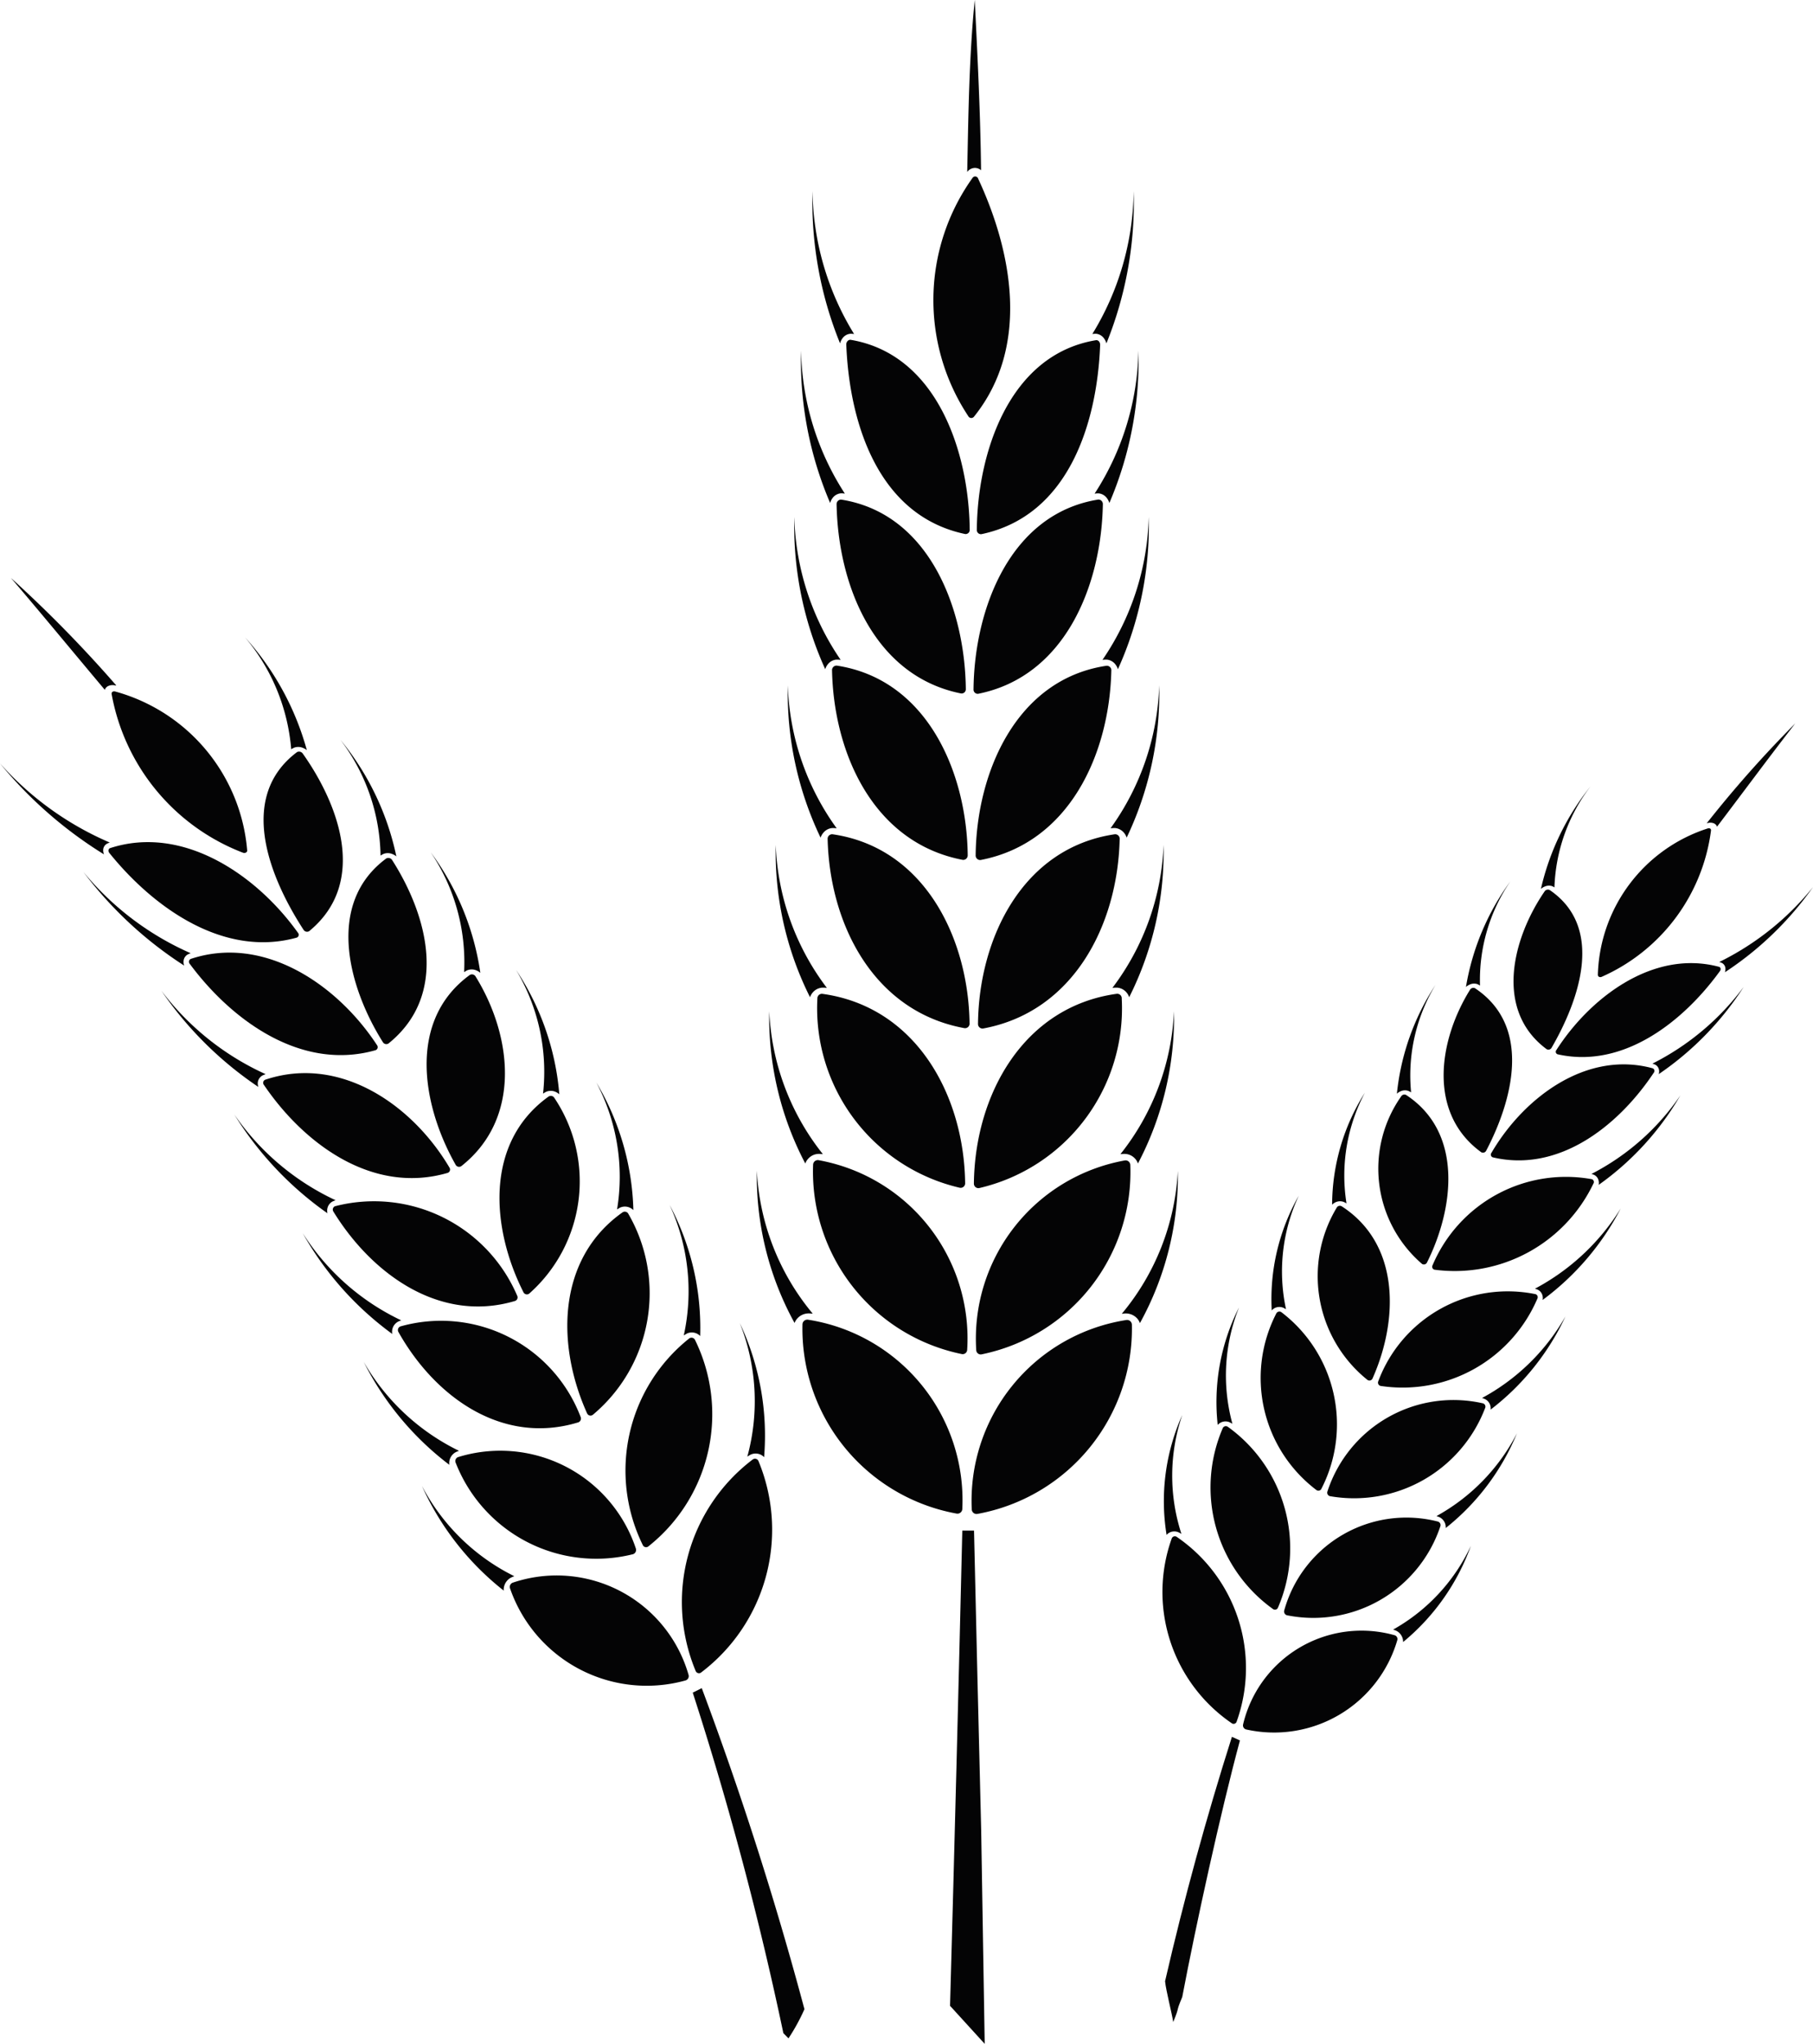 <svg xmlns="http://www.w3.org/2000/svg" width="40.22" height="45.333" viewBox="0 0 40.22 45.333" aria-hidden="true"><g transform="translate(-612.256 -806)"><g transform="translate(612.256 806)"><g transform="translate(0 0)"><path d="M1204.329-1515.963a.108.108,0,0,0-.123.1,4.168,4.168,0,0,0,3.417,4.2.108.108,0,0,0,.129-.1A4.051,4.051,0,0,0,1204.329-1515.963Z" transform="translate(-1186.404 1545.234)" fill="#040405"/><path d="M1200.8-1526.706a.341.341,0,0,1,.228-.107.3.3,0,0,1,.042,0l.068.005a5.374,5.374,0,0,1-1.24-3.169,6.758,6.758,0,0,0,.837,3.376A.307.307,0,0,1,1200.8-1526.706Z" transform="translate(-1183.108 1555.945)" fill="#040405"/><path d="M1220.279-1511.656a4.175,4.175,0,0,0,3.423-4.2.107.107,0,0,0-.123-.1,4.058,4.058,0,0,0-3.429,4.208A.107.107,0,0,0,1220.279-1511.656Z" transform="translate(-1198.592 1545.234)" fill="#040405"/><path d="M1234.35-1526.812a.291.291,0,0,1,.041,0,.341.341,0,0,1,.228.107.3.3,0,0,1,.064.107,6.761,6.761,0,0,0,.842-3.376,5.382,5.382,0,0,1-1.244,3.169Z" transform="translate(-1209.395 1555.945)" fill="#040405"/><path d="M1208.625-1526.782a4.019,4.019,0,0,0-3.3-4.208.105.105,0,0,0-.118.1,4.13,4.13,0,0,0,3.293,4.2A.1.1,0,0,0,1208.625-1526.782Z" transform="translate(-1187.169 1556.722)" fill="#040405"/><path d="M1201.936-1541.734a.318.318,0,0,1,.219-.106.244.244,0,0,1,.04,0l.066.005a5.478,5.478,0,0,1-1.19-3.169,6.965,6.965,0,0,0,.8,3.377A.3.3,0,0,1,1201.936-1541.734Z" transform="translate(-1184.006 1567.434)" fill="#040405"/><path d="M1220.7-1526.684a4.127,4.127,0,0,0,3.291-4.2.105.105,0,0,0-.118-.1,4.017,4.017,0,0,0-3.3,4.208A.1.1,0,0,0,1220.7-1526.684Z" transform="translate(-1198.916 1556.722)" fill="#040405"/><path d="M1234.224-1541.84a.244.244,0,0,1,.04,0,.319.319,0,0,1,.219.106.3.3,0,0,1,.062.107,6.956,6.956,0,0,0,.8-3.377,5.475,5.475,0,0,1-1.188,3.169Z" transform="translate(-1209.301 1567.434)" fill="#040405"/><path d="M1208.887-1542.436c-.021-1.964-1.092-3.921-3.164-4.208a.1.1,0,0,0-.114.1,4.089,4.089,0,0,0,3.157,4.2A.1.1,0,0,0,1208.887-1542.436Z" transform="translate(-1187.476 1568.688)" fill="#040405"/><path d="M1202.5-1557.388a.305.305,0,0,1,.211-.106h.038l.063.005a5.589,5.589,0,0,1-1.134-3.169,7.185,7.185,0,0,0,.761,3.377A.324.324,0,0,1,1202.5-1557.388Z" transform="translate(-1184.469 1579.4)" fill="#040405"/><path d="M1223.514-1546.645c-2.072.288-3.144,2.244-3.166,4.208a.1.1,0,0,0,.12.1,4.091,4.091,0,0,0,3.16-4.2A.1.1,0,0,0,1223.514-1546.645Z" transform="translate(-1198.743 1568.688)" fill="#040405"/><path d="M1233.454-1557.494h.038a.3.3,0,0,1,.211.106.307.307,0,0,1,.06.107,7.184,7.184,0,0,0,.763-3.377,5.6,5.6,0,0,1-1.135,3.169Z" transform="translate(-1208.713 1579.4)" fill="#040405"/><path d="M1209.72-1557.464c-.021-1.9-1-3.913-3.04-4.208a.1.1,0,0,0-.109.1c.046,1.911,1.03,3.834,3.034,4.2A.1.1,0,0,0,1209.72-1557.464Z" transform="translate(-1188.211 1580.176)" fill="#040405"/><path d="M1203.6-1572.416a.288.288,0,0,1,.2-.106h.037l.06.006a5.72,5.72,0,0,1-1.084-3.169,7.431,7.431,0,0,0,.727,3.377A.326.326,0,0,1,1203.6-1572.416Z" transform="translate(-1185.336 1590.888)" fill="#040405"/><path d="M1223.766-1561.672c-2.039.3-3.015,2.3-3.034,4.208a.1.1,0,0,0,.115.1c2-.369,2.984-2.292,3.028-4.2A.1.1,0,0,0,1223.766-1561.672Z" transform="translate(-1199.036 1580.176)" fill="#040405"/><path d="M1233.287-1572.522h.037a.291.291,0,0,1,.2.106.321.321,0,0,1,.058.107,7.423,7.423,0,0,0,.722-3.377,5.71,5.71,0,0,1-1.079,3.169Z" transform="translate(-1208.588 1590.888)" fill="#040405"/><path d="M1206.988-1577.43c.039,1.853.928,3.824,2.9,4.2a.1.1,0,0,0,.11-.1c-.019-1.84-.9-3.9-2.9-4.208A.1.1,0,0,0,1206.988-1577.43Z" transform="translate(-1188.53 1592.302)" fill="#040405"/><path d="M1204.175-1588.278a.273.273,0,0,1,.194-.106h.035l.057.005a5.864,5.864,0,0,1-1.028-3.169,7.707,7.707,0,0,0,.686,3.377A.328.328,0,0,1,1204.175-1588.278Z" transform="translate(-1185.812 1603.014)" fill="#040405"/><path d="M1223.413-1577.535c-2,.3-2.883,2.369-2.9,4.208a.1.1,0,0,0,.11.1c1.969-.378,2.857-2.35,2.9-4.2A.1.1,0,0,0,1223.413-1577.535Z" transform="translate(-1198.869 1592.302)" fill="#040405"/><path d="M1232.517-1588.384h.035a.272.272,0,0,1,.194.106.329.329,0,0,1,.056.107,7.7,7.7,0,0,0,.684-3.377,5.861,5.861,0,0,1-1.026,3.169Z" transform="translate(-1208.002 1603.014)" fill="#040405"/><path d="M1210.281-1588.98c-.016-1.774-.805-3.9-2.767-4.208a.1.1,0,0,0-.1.1c.031,1.794.829,3.814,2.761,4.2A.094.094,0,0,0,1210.281-1588.98Z" transform="translate(-1188.855 1604.269)" fill="#040405"/><path d="M1204.761-1603.932a.258.258,0,0,1,.185-.107h.034l.055.006a6.026,6.026,0,0,1-.971-3.169,8,8,0,0,0,.645,3.377A.323.323,0,0,1,1204.761-1603.932Z" transform="translate(-1186.293 1614.981)" fill="#040405"/><path d="M1223.08-1593.189c-1.962.313-2.752,2.434-2.769,4.208a.093.093,0,0,0,.105.1c1.932-.388,2.731-2.408,2.764-4.2A.1.1,0,0,0,1223.08-1593.189Z" transform="translate(-1198.714 1604.269)" fill="#040405"/><path d="M1231.771-1604.038h.034a.258.258,0,0,1,.185.107.333.333,0,0,1,.053.107,8.011,8.011,0,0,0,.646-3.377,6.024,6.024,0,0,1-.973,3.169Z" transform="translate(-1207.433 1614.981)" fill="#040405"/><path d="M1208.326-1608.112c.068,1.715.693,3.792,2.638,4.2a.091.091,0,0,0,.1-.1c-.016-1.711-.721-3.886-2.643-4.208C1208.371-1608.225,1208.323-1608.173,1208.326-1608.112Z" transform="translate(-1189.552 1615.757)" fill="#040405"/><path d="M1205.809-1618.96a.243.243,0,0,1,.177-.106h.032l.052.005a6.2,6.2,0,0,1-.922-3.169,8.339,8.339,0,0,0,.611,3.377A.332.332,0,0,1,1205.809-1618.96Z" transform="translate(-1187.123 1626.469)" fill="#040405"/><path d="M1220.746-1603.91c1.945-.41,2.566-2.487,2.631-4.2,0-.061-.045-.113-.1-.1-1.921.322-2.623,2.5-2.636,4.208A.091.091,0,0,0,1220.746-1603.91Z" transform="translate(-1198.971 1615.757)" fill="#040405"/><path d="M1217.44-1618.284c1.247-1.553.847-3.653.089-5.281a.069.069,0,0,0-.119-.019,4.665,4.665,0,0,0-.1,5.288A.076.076,0,0,0,1217.44-1618.284Z" transform="translate(-1195.831 1627.524)" fill="#040405"/><path d="M1231.587-1619.066a.245.245,0,0,1,.177.106.337.337,0,0,1,.051.107,8.328,8.328,0,0,0,.605-3.377,6.2,6.2,0,0,1-.917,3.169l.052-.005Z" transform="translate(-1207.27 1626.469)" fill="#040405"/><path d="M1219.9-1636.5a.208.208,0,0,1,.134.052c-.014-1.259-.078-2.52-.14-3.777-.126,1.265-.141,2.544-.167,3.814l.014-.016A.213.213,0,0,1,1219.9-1636.5Z" transform="translate(-1198.27 1640.224)" fill="#040405"/><path d="M1238.356-1495.531a3.525,3.525,0,0,0,1.328,4.1.07.07,0,0,0,.11-.032,3.521,3.521,0,0,0-1.328-4.1A.074.074,0,0,0,1238.356-1495.531Z" transform="translate(-1212.361 1529.651)" fill="#040405"/><path d="M1238.323-1504.323a.206.206,0,0,1,.072-.056.233.233,0,0,1,.184-.006l.028.013.045.025a4.171,4.171,0,0,1,.018-2.635A4.668,4.668,0,0,0,1238.323-1504.323Z" transform="translate(-1212.443 1538.368)" fill="#040405"/><path d="M1249.052-1486.63a2.7,2.7,0,0,0-3.363,1.978.093.093,0,0,0,.066.111,2.847,2.847,0,0,0,3.354-1.977A.089.089,0,0,0,1249.052-1486.63Z" transform="translate(-1218.112 1522.9)" fill="#040405"/><path d="M1259.831-1492.824l.048.017.028.013a.275.275,0,0,1,.128.147.253.253,0,0,1,.016.1,4.927,4.927,0,0,0,1.505-2.135A4.135,4.135,0,0,1,1259.831-1492.824Z" transform="translate(-1228.925 1528.968)" fill="#040405"/><path d="M1244.077-1501.884a.072.072,0,0,0,.11-.032,3.32,3.32,0,0,0-1.116-4.013.075.075,0,0,0-.111.037A3.319,3.319,0,0,0,1244.077-1501.884Z" transform="translate(-1215.836 1537.573)" fill="#040405"/><path d="M1243.315-1514.561a.231.231,0,0,1,.181-.007l.028.013.043.024a4.067,4.067,0,0,1,.146-2.579,4.646,4.646,0,0,0-.472,2.605A.225.225,0,0,1,1243.315-1514.561Z" transform="translate(-1216.227 1546.11)" fill="#040405"/><path d="M1249.559-1495.339a.087.087,0,0,0,.061.109,2.97,2.97,0,0,0,3.4-1.968.082.082,0,0,0-.05-.11A2.813,2.813,0,0,0,1249.559-1495.339Z" transform="translate(-1221.069 1531.057)" fill="#040405"/><path d="M1263.911-1503.434l.046.016.028.012a.252.252,0,0,1,.12.143.261.261,0,0,1,.011.094,5.214,5.214,0,0,0,1.58-2.1A4.391,4.391,0,0,1,1263.911-1503.434Z" transform="translate(-1232.044 1537.061)" fill="#040405"/><path d="M1248.664-1512.769a.074.074,0,0,0,.111-.032,3.128,3.128,0,0,0-.894-3.917.078.078,0,0,0-.111.037A3.118,3.118,0,0,0,1248.664-1512.769Z" transform="translate(-1219.459 1545.819)" fill="#040405"/><path d="M1248.438-1525.142a.232.232,0,0,1,.179-.008.177.177,0,0,1,.026.012l.042.023a3.981,3.981,0,0,1,.283-2.517,4.643,4.643,0,0,0-.6,2.545A.242.242,0,0,1,1248.438-1525.142Z" transform="translate(-1220.156 1554.153)" fill="#040405"/><path d="M1257.121-1508.316a.077.077,0,0,0-.044-.107,2.941,2.941,0,0,0-3.452,1.951.08.08,0,0,0,.054.107A3.111,3.111,0,0,0,1257.121-1508.316Z" transform="translate(-1224.176 1539.55)" fill="#040405"/><path d="M1268.208-1514.462l.045.016.026.012a.226.226,0,0,1,.111.139.235.235,0,0,1,.006.092,5.547,5.547,0,0,0,1.661-2.067A4.688,4.688,0,0,1,1268.208-1514.462Z" transform="translate(-1235.329 1545.469)" fill="#040405"/><path d="M1253.906-1522.829a.075.075,0,0,0,.11-.032c.576-1.291.62-2.981-.686-3.822a.08.08,0,0,0-.111.037A2.949,2.949,0,0,0,1253.906-1522.829Z" transform="translate(-1223.568 1553.437)" fill="#040405"/><path d="M1254.338-1534.913l.025.011.04.022a3.928,3.928,0,0,1,.408-2.455,4.678,4.678,0,0,0-.727,2.485.247.247,0,0,1,.077-.055A.233.233,0,0,1,1254.338-1534.913Z" transform="translate(-1224.532 1561.571)" fill="#040405"/><path d="M1261.937-1518.6a.071.071,0,0,0-.039-.1,3.066,3.066,0,0,0-3.491,1.934.075.075,0,0,0,.048.1A3.25,3.25,0,0,0,1261.937-1518.6Z" transform="translate(-1227.832 1547.405)" fill="#040405"/><path d="M1273.186-1524.653l.044.015.025.011a.2.2,0,0,1,.1.135.224.224,0,0,1,0,.09,5.907,5.907,0,0,0,1.733-2.029A5,5,0,0,1,1273.186-1524.653Z" transform="translate(-1239.134 1553.236)" fill="#040405"/><path d="M1259.47-1533.4a.077.077,0,0,0,.11-.032c.6-1.2.809-2.883-.464-3.716a.084.084,0,0,0-.112.036A2.786,2.786,0,0,0,1259.47-1533.4Z" transform="translate(-1227.923 1561.434)" fill="#040405"/><path d="M1260.438-1545.143l.024.011.038.021a3.886,3.886,0,0,1,.543-2.385,5.393,5.393,0,0,0-.858,2.416.268.268,0,0,1,.079-.053A.234.234,0,0,1,1260.438-1545.143Z" transform="translate(-1229.196 1569.339)" fill="#040405"/><path d="M1267.083-1529.4a.066.066,0,0,0-.032-.1,3.213,3.213,0,0,0-3.534,1.907.068.068,0,0,0,.042.1A3.41,3.41,0,0,0,1267.083-1529.4Z" transform="translate(-1231.736 1555.655)" fill="#040405"/><path d="M1278.511-1535.336l.042.014.024.011a.183.183,0,0,1,.093.13.223.223,0,0,1,0,.088,6.321,6.321,0,0,0,1.812-1.984A5.35,5.35,0,0,1,1278.511-1535.336Z" transform="translate(-1243.205 1561.374)" fill="#040405"/><path d="M1265.417-1543.567a.079.079,0,0,0,.11-.032c.577-1.1,1.035-2.752-.247-3.605a.086.086,0,0,0-.112.036C1264.472-1546.046,1264.223-1544.435,1265.417-1543.567Z" transform="translate(-1232.558 1569.123)" fill="#040405"/><path d="M1266.942-1554.963l.023.011.036.021a3.883,3.883,0,0,1,.674-2.313,5.514,5.514,0,0,0-.986,2.344.291.291,0,0,1,.081-.052A.231.231,0,0,1,1266.942-1554.963Z" transform="translate(-1234.168 1576.791)" fill="#040405"/><path d="M1272.652-1539.8a.062.062,0,0,0-.026-.1c-1.469-.4-2.86.653-3.575,1.877a.063.063,0,0,0,.035.1C1270.557-1537.579,1271.875-1538.631,1272.652-1539.8Z" transform="translate(-1235.965 1563.594)" fill="#040405"/><path d="M1284.252-1545.6l.04.014.023.01a.161.161,0,0,1,.084.125.2.2,0,0,1-.008.085,6.775,6.775,0,0,0,1.887-1.937A5.75,5.75,0,0,1,1284.252-1545.6Z" transform="translate(-1247.594 1569.191)" fill="#040405"/><path d="M1271.9-1552.917a.08.08,0,0,0,.11-.032c.589-1.017,1.2-2.656-.045-3.5a.089.089,0,0,0-.112.035C1271.141-1555.375,1270.733-1553.781,1271.9-1552.917Z" transform="translate(-1237.589 1576.188)" fill="#040405"/><path d="M1273.971-1563.969l.022.01.034.02a3.911,3.911,0,0,1,.8-2.241,5.649,5.649,0,0,0-1.1,2.274.3.3,0,0,1,.082-.051A.233.233,0,0,1,1273.971-1563.969Z" transform="translate(-1239.543 1583.622)" fill="#040405"/><path d="M1278.8-1549.359c.028-.038.018-.084-.02-.095-1.453-.389-2.855.673-3.608,1.846a.059.059,0,0,0,.03.095C1276.659-1547.187,1277.99-1548.241,1278.8-1549.359Z" transform="translate(-1240.645 1570.898)" fill="#040405"/><path d="M1279.194-1558.94a4.129,4.129,0,0,0,2.427-3.243c.007-.04-.029-.064-.073-.049a3.514,3.514,0,0,0-2.437,3.245C1279.11-1558.946,1279.15-1558.923,1279.194-1558.94Z" transform="translate(-1243.664 1580.607)" fill="#040405"/><path d="M1290.547-1555.035l.039.013.022.01a.146.146,0,0,1,.075.122.21.21,0,0,1-.012.083,7.266,7.266,0,0,0,1.955-1.889A6.161,6.161,0,0,1,1290.547-1555.035Z" transform="translate(-1252.406 1576.372)" fill="#040405"/><path d="M1289.514-1569.888a.126.126,0,0,1,.069.074c.579-.763,1.148-1.533,1.735-2.29a25.568,25.568,0,0,0-1.965,2.216l.017-.005A.21.21,0,0,1,1289.514-1569.888Z" transform="translate(-1251.492 1588.15)" fill="#040405"/><path d="M1238.733-1470.9c.308-1.62.849-4.092,1.28-5.692l-.178-.08q-.853,2.687-1.483,5.421c.021.212.15.7.181.905C1238.691-1470.729,1238.576-1470.529,1238.733-1470.9Z" transform="translate(-1212.506 1515.195)" fill="#040405"/><path d="M1193.248-1498.158a.079.079,0,0,0,.126.029,3.972,3.972,0,0,0,1.267-4.686.084.084,0,0,0-.127-.035A3.969,3.969,0,0,0,1193.248-1498.158Z" transform="translate(-1177.815 1535.221)" fill="#040405"/><path d="M1198.467-1512.7l.049-.031a.235.235,0,0,1,.031-.016.264.264,0,0,1,.208,0,.238.238,0,0,1,.084.06,5.848,5.848,0,0,0-.539-2.975A4.681,4.681,0,0,1,1198.467-1512.7Z" transform="translate(-1181.888 1545.008)" fill="#040405"/><path d="M1180.545-1489.615a.1.1,0,0,0,.068-.129,3.045,3.045,0,0,0-3.9-2.04.1.1,0,0,0-.058.13A3.209,3.209,0,0,0,1180.545-1489.615Z" transform="translate(-1165.339 1526.888)" fill="#040405"/><path d="M1170.364-1498.279l.053-.022a4.635,4.635,0,0,1-2.048-2,6.187,6.187,0,0,0,1.814,2.32.289.289,0,0,1,.013-.11.307.307,0,0,1,.136-.172Z" transform="translate(-1159.008 1533.261)" fill="#040405"/><path d="M1189.055-1514.252a3.744,3.744,0,0,0-1.033,4.583.081.081,0,0,0,.126.03,3.74,3.74,0,0,0,1.034-4.577A.086.086,0,0,0,1189.055-1514.252Z" transform="translate(-1173.763 1543.937)" fill="#040405"/><path d="M1192.023-1523.878l.048-.03.03-.016a.26.26,0,0,1,.2,0,.252.252,0,0,1,.086.059,5.813,5.813,0,0,0-.678-2.908A4.567,4.567,0,0,1,1192.023-1523.878Z" transform="translate(-1176.854 1553.498)" fill="#040405"/><path d="M1171.519-1503.451a3.348,3.348,0,0,0,3.934,2.026.1.1,0,0,0,.062-.126,3.17,3.17,0,0,0-3.945-2.027A.093.093,0,0,0,1171.519-1503.451Z" transform="translate(-1161.409 1535.897)" fill="#040405"/><path d="M1164.8-1509.807a.282.282,0,0,1,.126-.168l.03-.015.052-.021a4.926,4.926,0,0,1-2.113-1.971,6.58,6.58,0,0,0,1.9,2.282A.276.276,0,0,1,1164.8-1509.807Z" transform="translate(-1154.826 1542.19)" fill="#040405"/><path d="M1183.285-1526.119c-1.461,1.031-1.472,2.946-.787,4.461a.083.083,0,0,0,.126.031,3.516,3.516,0,0,0,.789-4.457A.089.089,0,0,0,1183.285-1526.119Z" transform="translate(-1169.473 1553.008)" fill="#040405"/><path d="M1185.253-1535.491l.045-.028a.192.192,0,0,1,.029-.015.262.262,0,0,1,.2,0,.274.274,0,0,1,.088.058,5.806,5.806,0,0,0-.823-2.832A4.466,4.466,0,0,1,1185.253-1535.491Z" transform="translate(-1171.564 1562.316)" fill="#040405"/><path d="M1166.114-1515.731c.807,1.438,2.3,2.518,3.986,2.005a.09.09,0,0,0,.055-.123,3.314,3.314,0,0,0-4-2.005A.086.086,0,0,0,1166.114-1515.731Z" transform="translate(-1157.275 1545.275)" fill="#040405"/><path d="M1159.128-1521.982a.254.254,0,0,1,.117-.162.234.234,0,0,1,.029-.015l.05-.02a5.251,5.251,0,0,1-2.184-1.933,7.027,7.027,0,0,0,1.986,2.235A.263.263,0,0,1,1159.128-1521.982Z" transform="translate(-1150.424 1551.464)" fill="#040405"/><path d="M1176.761-1537.024c-1.426,1.02-1.278,2.921-.559,4.343a.084.084,0,0,0,.126.03,3.324,3.324,0,0,0,.561-4.338A.091.091,0,0,0,1176.761-1537.024Z" transform="translate(-1164.589 1561.344)" fill="#040405"/><path d="M1177.833-1546.146l.043-.028.028-.014a.26.26,0,0,1,.2,0,.294.294,0,0,1,.09.057,5.843,5.843,0,0,0-.958-2.757A4.4,4.4,0,0,1,1177.833-1546.146Z" transform="translate(-1165.786 1570.403)" fill="#040405"/><path d="M1159.983-1527.032c.851,1.384,2.359,2.48,4.028,1.983a.084.084,0,0,0,.048-.12,3.455,3.455,0,0,0-4.039-1.982A.08.08,0,0,0,1159.983-1527.032Z" transform="translate(-1152.587 1553.905)" fill="#040405"/><path d="M1152.76-1533.177a.229.229,0,0,1,.107-.157l.028-.014.048-.019a5.6,5.6,0,0,1-2.245-1.9,7.489,7.489,0,0,0,2.065,2.189A.252.252,0,0,1,1152.76-1533.177Z" transform="translate(-1145.499 1559.988)" fill="#040405"/><path d="M1169.763-1548.467c-1.39,1.01-1.062,2.892-.315,4.211a.087.087,0,0,0,.126.03c1.335-1.053,1.138-2.876.317-4.206A.094.094,0,0,0,1169.763-1548.467Z" transform="translate(-1159.34 1570.091)" fill="#040405"/><path d="M1169.917-1557.306l.041-.026.027-.014a.26.26,0,0,1,.2,0,.322.322,0,0,1,.092.056,5.914,5.914,0,0,0-1.1-2.673A4.364,4.364,0,0,1,1169.917-1557.306Z" transform="translate(-1159.621 1578.868)" fill="#040405"/><path d="M1153.435-1538.9c.9,1.325,2.421,2.433,4.075,1.951a.078.078,0,0,0,.042-.116c-.826-1.4-2.434-2.506-4.087-1.951A.074.074,0,0,0,1153.435-1538.9Z" transform="translate(-1147.58 1562.964)" fill="#040405"/><path d="M1145.953-1544.907a.208.208,0,0,1,.1-.152l.027-.013.047-.018a6,6,0,0,1-2.313-1.851,8.045,8.045,0,0,0,2.151,2.134A.249.249,0,0,1,1145.953-1544.907Z" transform="translate(-1140.234 1568.915)" fill="#040405"/><path d="M1162.283-1559.434c-1.354,1-.84,2.861-.077,4.074a.089.089,0,0,0,.125.031c1.347-1.085.865-2.844.08-4.071A.1.1,0,0,0,1162.283-1559.434Z" transform="translate(-1153.713 1578.474)" fill="#040405"/><path d="M1161.619-1568.005l.025-.013a.263.263,0,0,1,.194,0,.327.327,0,0,1,.094.054,6.03,6.03,0,0,0-1.24-2.585,4.356,4.356,0,0,1,.889,2.567Z" transform="translate(-1153.139 1586.959)" fill="#040405"/><path d="M1146.441-1550.278c.94,1.267,2.481,2.381,4.12,1.915a.072.072,0,0,0,.034-.112c-.873-1.336-2.5-2.454-4.13-1.914A.069.069,0,0,0,1146.441-1550.278Z" transform="translate(-1142.231 1571.657)" fill="#040405"/><path d="M1138.711-1556.143a.184.184,0,0,1,.087-.146l.026-.013.044-.018a6.43,6.43,0,0,1-2.377-1.8,8.666,8.666,0,0,0,2.234,2.075A.241.241,0,0,1,1138.711-1556.143Z" transform="translate(-1134.639 1577.462)" fill="#040405"/><path d="M1154.463-1565.477c1.309-1.076.658-2.809-.142-3.938a.1.1,0,0,0-.127-.034c-1.354,1.016-.58,2.83.144,3.942A.091.091,0,0,0,1154.463-1565.477Z" transform="translate(-1147.604 1586.13)" fill="#040405"/><path d="M1152.772-1577.734l.024-.012a.266.266,0,0,1,.191,0,.351.351,0,0,1,.095.053,6.176,6.176,0,0,0-1.369-2.5,4.409,4.409,0,0,1,1.022,2.48Z" transform="translate(-1146.275 1594.331)" fill="#040405"/><path d="M1138.882-1560.8c-.042.014-.051.067-.018.108.976,1.211,2.533,2.328,4.155,1.878a.067.067,0,0,0,.028-.109C1142.136-1560.2,1140.5-1561.326,1138.882-1560.8Z" transform="translate(-1136.438 1579.611)" fill="#040405"/><path d="M1139.142-1575.062a4.655,4.655,0,0,0,2.915,3.517c.05.017.1-.014.091-.058a4,4,0,0,0-2.926-3.518C1139.172-1575.135,1139.133-1575.107,1139.142-1575.062Z" transform="translate(-1136.665 1590.459)" fill="#040405"/><path d="M1130.917-1566.413a.164.164,0,0,1,.078-.141l.025-.013.042-.017a6.881,6.881,0,0,1-2.434-1.755,9.31,9.31,0,0,0,2.307,2.018A.231.231,0,0,1,1130.917-1566.413Z" transform="translate(-1128.628 1585.271)" fill="#040405"/><path d="M1131.81-1583.389a.236.236,0,0,1,.163-.014l.02,0a28.207,28.207,0,0,0-2.337-2.385c.7.819,1.387,1.655,2.082,2.481A.145.145,0,0,1,1131.81-1583.389Z" transform="translate(-1129.413 1598.607)" fill="#040405"/><path d="M1196.365-1474.147q-.966-3.612-2.278-7.121l-.2.1a74.073,74.073,0,0,1,2.01,7.552l.114.116A4.458,4.458,0,0,0,1196.365-1474.147Z" transform="translate(-1178.519 1518.711)" fill="#040405"/></g><path d="M1218.769-1489.45q-.084-3.326-.159-6.652h-.26q-.125,5.27-.272,10.54c.027.077-.024-.071,0,0l.769.844Z" transform="translate(-1197.002 1530.051)" fill="#040405"/></g></g></svg>